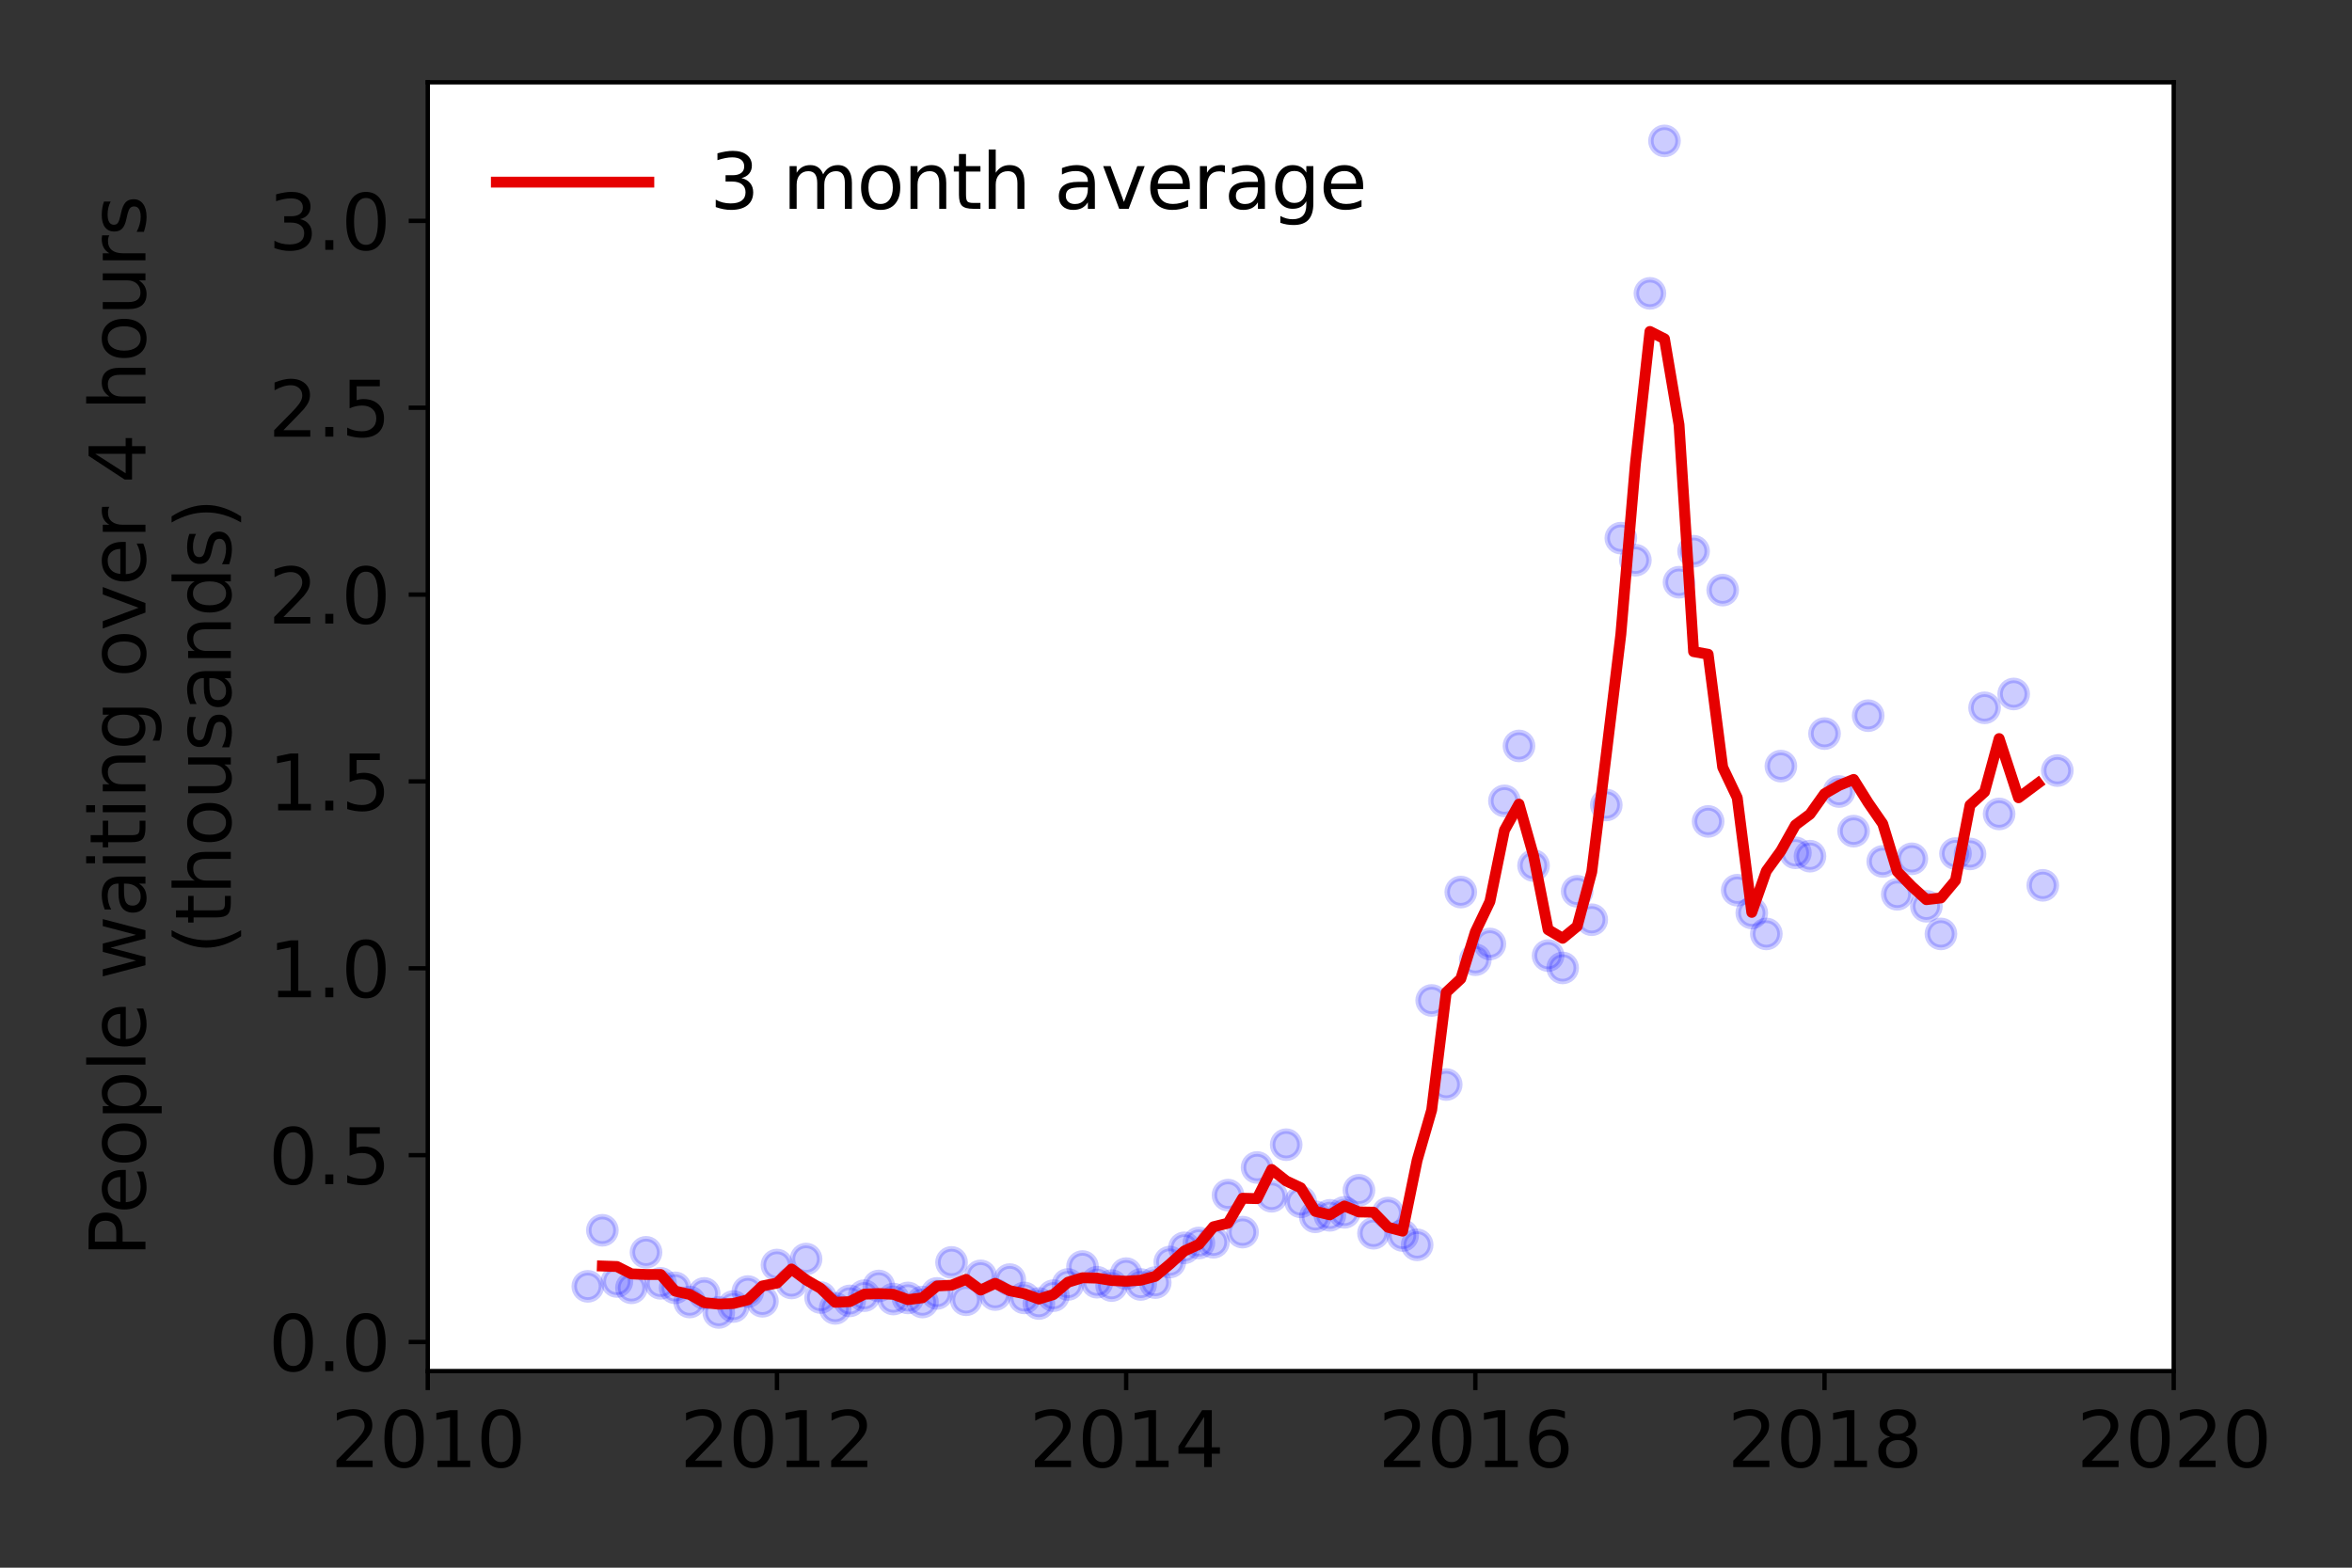 <?xml version="1.0" encoding="utf-8" standalone="no"?>
<!DOCTYPE svg PUBLIC "-//W3C//DTD SVG 1.1//EN"
  "http://www.w3.org/Graphics/SVG/1.1/DTD/svg11.dtd">
<svg height="288pt" version="1.1" viewBox="0 0 432 288" width="432pt" xmlns="http://www.w3.org/2000/svg" xmlns:xlink="http://www.w3.org/1999/xlink">
 <rect x="0" y="0" width="432" height="288" fill="#333333" stroke="none"/>
 <defs>
  <style type="text/css">*{stroke-linecap:butt;stroke-linejoin:round;}</style>
 </defs>
 <g id="figure_1">
  <g id="patch_1">
   <path d="M 0 288 
L 432 288 
L 432 0 
L 0 0 
z
" style="fill:none;"/>
  </g>
  <g id="axes_1">
   <g id="patch_2">
    <path d="M 78.57 251.88 
L 399.255 251.88 
L 399.255 15.12 
L 78.57 15.12 
z
" style="fill:#ffffff;"/>
   </g>
   <g id="matplotlib.axis_1">
    <g id="xtick_1">
     <g id="line2d_1">
      <defs>
       <path d="M 0 0 
L 0 3.5 
" id="mcd2513eded" style="stroke:#000000;stroke-width:0.8;"/>
      </defs>
      <g>
       <use style="stroke:#000000;stroke-width:0.8;" x="78.57" xlink:href="#mcd2513eded" y="251.88"/>
      </g>
     </g>
     <g id="text_1">
      <!-- 2010 -->
      <g transform="translate(60.755 269.518)scale(0.14 -0.14)">
       <defs>
        <path d="M 1228 531 
L 3431 531 
L 3431 0 
L 469 0 
L 469 531 
Q 828 903 1448 1529 
Q 2069 2156 2228 2338 
Q 2531 2678 2651 2914 
Q 2772 3150 2772 3378 
Q 2772 3750 2511 3984 
Q 2250 4219 1831 4219 
Q 1534 4219 1204 4116 
Q 875 4013 500 3803 
L 500 4441 
Q 881 4594 1212 4672 
Q 1544 4750 1819 4750 
Q 2544 4750 2975 4387 
Q 3406 4025 3406 3419 
Q 3406 3131 3298 2873 
Q 3191 2616 2906 2266 
Q 2828 2175 2409 1742 
Q 1991 1309 1228 531 
z
" id="DejaVuSans-32" transform="scale(0.016)"/>
        <path d="M 2034 4250 
Q 1547 4250 1301 3770 
Q 1056 3291 1056 2328 
Q 1056 1369 1301 889 
Q 1547 409 2034 409 
Q 2525 409 2770 889 
Q 3016 1369 3016 2328 
Q 3016 3291 2770 3770 
Q 2525 4250 2034 4250 
z
M 2034 4750 
Q 2819 4750 3233 4129 
Q 3647 3509 3647 2328 
Q 3647 1150 3233 529 
Q 2819 -91 2034 -91 
Q 1250 -91 836 529 
Q 422 1150 422 2328 
Q 422 3509 836 4129 
Q 1250 4750 2034 4750 
z
" id="DejaVuSans-30" transform="scale(0.016)"/>
        <path d="M 794 531 
L 1825 531 
L 1825 4091 
L 703 3866 
L 703 4441 
L 1819 4666 
L 2450 4666 
L 2450 531 
L 3481 531 
L 3481 0 
L 794 0 
L 794 531 
z
" id="DejaVuSans-31" transform="scale(0.016)"/>
       </defs>
       <use xlink:href="#DejaVuSans-32"/>
       <use x="63.623" xlink:href="#DejaVuSans-30"/>
       <use x="127.246" xlink:href="#DejaVuSans-31"/>
       <use x="190.869" xlink:href="#DejaVuSans-30"/>
      </g>
     </g>
    </g>
    <g id="xtick_2">
     <g id="line2d_2">
      <g>
       <use style="stroke:#000000;stroke-width:0.8;" x="142.707" xlink:href="#mcd2513eded" y="251.88"/>
      </g>
     </g>
     <g id="text_2">
      <!-- 2012 -->
      <g transform="translate(124.892 269.518)scale(0.14 -0.14)">
       <use xlink:href="#DejaVuSans-32"/>
       <use x="63.623" xlink:href="#DejaVuSans-30"/>
       <use x="127.246" xlink:href="#DejaVuSans-31"/>
       <use x="190.869" xlink:href="#DejaVuSans-32"/>
      </g>
     </g>
    </g>
    <g id="xtick_3">
     <g id="line2d_3">
      <g>
       <use style="stroke:#000000;stroke-width:0.8;" x="206.844" xlink:href="#mcd2513eded" y="251.88"/>
      </g>
     </g>
     <g id="text_3">
      <!-- 2014 -->
      <g transform="translate(189.029 269.518)scale(0.14 -0.14)">
       <defs>
        <path d="M 2419 4116 
L 825 1625 
L 2419 1625 
L 2419 4116 
z
M 2253 4666 
L 3047 4666 
L 3047 1625 
L 3713 1625 
L 3713 1100 
L 3047 1100 
L 3047 0 
L 2419 0 
L 2419 1100 
L 313 1100 
L 313 1709 
L 2253 4666 
z
" id="DejaVuSans-34" transform="scale(0.016)"/>
       </defs>
       <use xlink:href="#DejaVuSans-32"/>
       <use x="63.623" xlink:href="#DejaVuSans-30"/>
       <use x="127.246" xlink:href="#DejaVuSans-31"/>
       <use x="190.869" xlink:href="#DejaVuSans-34"/>
      </g>
     </g>
    </g>
    <g id="xtick_4">
     <g id="line2d_4">
      <g>
       <use style="stroke:#000000;stroke-width:0.8;" x="270.981" xlink:href="#mcd2513eded" y="251.88"/>
      </g>
     </g>
     <g id="text_4">
      <!-- 2016 -->
      <g transform="translate(253.166 269.518)scale(0.14 -0.14)">
       <defs>
        <path d="M 2113 2584 
Q 1688 2584 1439 2293 
Q 1191 2003 1191 1497 
Q 1191 994 1439 701 
Q 1688 409 2113 409 
Q 2538 409 2786 701 
Q 3034 994 3034 1497 
Q 3034 2003 2786 2293 
Q 2538 2584 2113 2584 
z
M 3366 4563 
L 3366 3988 
Q 3128 4100 2886 4159 
Q 2644 4219 2406 4219 
Q 1781 4219 1451 3797 
Q 1122 3375 1075 2522 
Q 1259 2794 1537 2939 
Q 1816 3084 2150 3084 
Q 2853 3084 3261 2657 
Q 3669 2231 3669 1497 
Q 3669 778 3244 343 
Q 2819 -91 2113 -91 
Q 1303 -91 875 529 
Q 447 1150 447 2328 
Q 447 3434 972 4092 
Q 1497 4750 2381 4750 
Q 2619 4750 2861 4703 
Q 3103 4656 3366 4563 
z
" id="DejaVuSans-36" transform="scale(0.016)"/>
       </defs>
       <use xlink:href="#DejaVuSans-32"/>
       <use x="63.623" xlink:href="#DejaVuSans-30"/>
       <use x="127.246" xlink:href="#DejaVuSans-31"/>
       <use x="190.869" xlink:href="#DejaVuSans-36"/>
      </g>
     </g>
    </g>
    <g id="xtick_5">
     <g id="line2d_5">
      <g>
       <use style="stroke:#000000;stroke-width:0.8;" x="335.118" xlink:href="#mcd2513eded" y="251.88"/>
      </g>
     </g>
     <g id="text_5">
      <!-- 2018 -->
      <g transform="translate(317.303 269.518)scale(0.14 -0.14)">
       <defs>
        <path d="M 2034 2216 
Q 1584 2216 1326 1975 
Q 1069 1734 1069 1313 
Q 1069 891 1326 650 
Q 1584 409 2034 409 
Q 2484 409 2743 651 
Q 3003 894 3003 1313 
Q 3003 1734 2745 1975 
Q 2488 2216 2034 2216 
z
M 1403 2484 
Q 997 2584 770 2862 
Q 544 3141 544 3541 
Q 544 4100 942 4425 
Q 1341 4750 2034 4750 
Q 2731 4750 3128 4425 
Q 3525 4100 3525 3541 
Q 3525 3141 3298 2862 
Q 3072 2584 2669 2484 
Q 3125 2378 3379 2068 
Q 3634 1759 3634 1313 
Q 3634 634 3220 271 
Q 2806 -91 2034 -91 
Q 1263 -91 848 271 
Q 434 634 434 1313 
Q 434 1759 690 2068 
Q 947 2378 1403 2484 
z
M 1172 3481 
Q 1172 3119 1398 2916 
Q 1625 2713 2034 2713 
Q 2441 2713 2670 2916 
Q 2900 3119 2900 3481 
Q 2900 3844 2670 4047 
Q 2441 4250 2034 4250 
Q 1625 4250 1398 4047 
Q 1172 3844 1172 3481 
z
" id="DejaVuSans-38" transform="scale(0.016)"/>
       </defs>
       <use xlink:href="#DejaVuSans-32"/>
       <use x="63.623" xlink:href="#DejaVuSans-30"/>
       <use x="127.246" xlink:href="#DejaVuSans-31"/>
       <use x="190.869" xlink:href="#DejaVuSans-38"/>
      </g>
     </g>
    </g>
    <g id="xtick_6">
     <g id="line2d_6">
      <g>
       <use style="stroke:#000000;stroke-width:0.8;" x="399.255" xlink:href="#mcd2513eded" y="251.88"/>
      </g>
     </g>
     <g id="text_6">
      <!-- 2020 -->
      <g transform="translate(381.44 269.518)scale(0.14 -0.14)">
       <use xlink:href="#DejaVuSans-32"/>
       <use x="63.623" xlink:href="#DejaVuSans-30"/>
       <use x="127.246" xlink:href="#DejaVuSans-32"/>
       <use x="190.869" xlink:href="#DejaVuSans-30"/>
      </g>
     </g>
    </g>
   </g>
   <g id="matplotlib.axis_2">
    <g id="ytick_1">
     <g id="line2d_7">
      <defs>
       <path d="M 0 0 
L -3.5 0 
" id="maea6c6e93f" style="stroke:#000000;stroke-width:0.8;"/>
      </defs>
      <g>
       <use style="stroke:#000000;stroke-width:0.8;" x="78.57" xlink:href="#maea6c6e93f" y="246.542"/>
      </g>
     </g>
     <g id="text_7">
      <!-- 0.0 -->
      <g transform="translate(49.306 251.861)scale(0.14 -0.14)">
       <defs>
        <path d="M 684 794 
L 1344 794 
L 1344 0 
L 684 0 
L 684 794 
z
" id="DejaVuSans-2e" transform="scale(0.016)"/>
       </defs>
       <use xlink:href="#DejaVuSans-30"/>
       <use x="63.623" xlink:href="#DejaVuSans-2e"/>
       <use x="95.41" xlink:href="#DejaVuSans-30"/>
      </g>
     </g>
    </g>
    <g id="ytick_2">
     <g id="line2d_8">
      <g>
       <use style="stroke:#000000;stroke-width:0.8;" x="78.57" xlink:href="#maea6c6e93f" y="212.214"/>
      </g>
     </g>
     <g id="text_8">
      <!-- 0.5 -->
      <g transform="translate(49.306 217.533)scale(0.14 -0.14)">
       <defs>
        <path d="M 691 4666 
L 3169 4666 
L 3169 4134 
L 1269 4134 
L 1269 2991 
Q 1406 3038 1543 3061 
Q 1681 3084 1819 3084 
Q 2600 3084 3056 2656 
Q 3513 2228 3513 1497 
Q 3513 744 3044 326 
Q 2575 -91 1722 -91 
Q 1428 -91 1123 -41 
Q 819 9 494 109 
L 494 744 
Q 775 591 1075 516 
Q 1375 441 1709 441 
Q 2250 441 2565 725 
Q 2881 1009 2881 1497 
Q 2881 1984 2565 2268 
Q 2250 2553 1709 2553 
Q 1456 2553 1204 2497 
Q 953 2441 691 2322 
L 691 4666 
z
" id="DejaVuSans-35" transform="scale(0.016)"/>
       </defs>
       <use xlink:href="#DejaVuSans-30"/>
       <use x="63.623" xlink:href="#DejaVuSans-2e"/>
       <use x="95.41" xlink:href="#DejaVuSans-35"/>
      </g>
     </g>
    </g>
    <g id="ytick_3">
     <g id="line2d_9">
      <g>
       <use style="stroke:#000000;stroke-width:0.8;" x="78.57" xlink:href="#maea6c6e93f" y="177.886"/>
      </g>
     </g>
     <g id="text_9">
      <!-- 1.0 -->
      <g transform="translate(49.306 183.205)scale(0.14 -0.14)">
       <use xlink:href="#DejaVuSans-31"/>
       <use x="63.623" xlink:href="#DejaVuSans-2e"/>
       <use x="95.41" xlink:href="#DejaVuSans-30"/>
      </g>
     </g>
    </g>
    <g id="ytick_4">
     <g id="line2d_10">
      <g>
       <use style="stroke:#000000;stroke-width:0.8;" x="78.57" xlink:href="#maea6c6e93f" y="143.558"/>
      </g>
     </g>
     <g id="text_10">
      <!-- 1.5 -->
      <g transform="translate(49.306 148.877)scale(0.14 -0.14)">
       <use xlink:href="#DejaVuSans-31"/>
       <use x="63.623" xlink:href="#DejaVuSans-2e"/>
       <use x="95.41" xlink:href="#DejaVuSans-35"/>
      </g>
     </g>
    </g>
    <g id="ytick_5">
     <g id="line2d_11">
      <g>
       <use style="stroke:#000000;stroke-width:0.8;" x="78.57" xlink:href="#maea6c6e93f" y="109.23"/>
      </g>
     </g>
     <g id="text_11">
      <!-- 2.0 -->
      <g transform="translate(49.306 114.549)scale(0.14 -0.14)">
       <use xlink:href="#DejaVuSans-32"/>
       <use x="63.623" xlink:href="#DejaVuSans-2e"/>
       <use x="95.41" xlink:href="#DejaVuSans-30"/>
      </g>
     </g>
    </g>
    <g id="ytick_6">
     <g id="line2d_12">
      <g>
       <use style="stroke:#000000;stroke-width:0.8;" x="78.57" xlink:href="#maea6c6e93f" y="74.902"/>
      </g>
     </g>
     <g id="text_12">
      <!-- 2.5 -->
      <g transform="translate(49.306 80.221)scale(0.14 -0.14)">
       <use xlink:href="#DejaVuSans-32"/>
       <use x="63.623" xlink:href="#DejaVuSans-2e"/>
       <use x="95.41" xlink:href="#DejaVuSans-35"/>
      </g>
     </g>
    </g>
    <g id="ytick_7">
     <g id="line2d_13">
      <g>
       <use style="stroke:#000000;stroke-width:0.8;" x="78.57" xlink:href="#maea6c6e93f" y="40.574"/>
      </g>
     </g>
     <g id="text_13">
      <!-- 3.0 -->
      <g transform="translate(49.306 45.893)scale(0.14 -0.14)">
       <defs>
        <path d="M 2597 2516 
Q 3050 2419 3304 2112 
Q 3559 1806 3559 1356 
Q 3559 666 3084 287 
Q 2609 -91 1734 -91 
Q 1441 -91 1130 -33 
Q 819 25 488 141 
L 488 750 
Q 750 597 1062 519 
Q 1375 441 1716 441 
Q 2309 441 2620 675 
Q 2931 909 2931 1356 
Q 2931 1769 2642 2001 
Q 2353 2234 1838 2234 
L 1294 2234 
L 1294 2753 
L 1863 2753 
Q 2328 2753 2575 2939 
Q 2822 3125 2822 3475 
Q 2822 3834 2567 4026 
Q 2313 4219 1838 4219 
Q 1578 4219 1281 4162 
Q 984 4106 628 3988 
L 628 4550 
Q 988 4650 1302 4700 
Q 1616 4750 1894 4750 
Q 2613 4750 3031 4423 
Q 3450 4097 3450 3541 
Q 3450 3153 3228 2886 
Q 3006 2619 2597 2516 
z
" id="DejaVuSans-33" transform="scale(0.016)"/>
       </defs>
       <use xlink:href="#DejaVuSans-33"/>
       <use x="63.623" xlink:href="#DejaVuSans-2e"/>
       <use x="95.41" xlink:href="#DejaVuSans-30"/>
      </g>
     </g>
    </g>
    <g id="text_14">
     <!-- People waiting over 4 hours -->
     <g transform="translate(26.717 230.925)rotate(-90)scale(0.14 -0.14)">
      <defs>
       <path d="M 1259 4147 
L 1259 2394 
L 2053 2394 
Q 2494 2394 2734 2622 
Q 2975 2850 2975 3272 
Q 2975 3691 2734 3919 
Q 2494 4147 2053 4147 
L 1259 4147 
z
M 628 4666 
L 2053 4666 
Q 2838 4666 3239 4311 
Q 3641 3956 3641 3272 
Q 3641 2581 3239 2228 
Q 2838 1875 2053 1875 
L 1259 1875 
L 1259 0 
L 628 0 
L 628 4666 
z
" id="DejaVuSans-50" transform="scale(0.016)"/>
       <path d="M 3597 1894 
L 3597 1613 
L 953 1613 
Q 991 1019 1311 708 
Q 1631 397 2203 397 
Q 2534 397 2845 478 
Q 3156 559 3463 722 
L 3463 178 
Q 3153 47 2828 -22 
Q 2503 -91 2169 -91 
Q 1331 -91 842 396 
Q 353 884 353 1716 
Q 353 2575 817 3079 
Q 1281 3584 2069 3584 
Q 2775 3584 3186 3129 
Q 3597 2675 3597 1894 
z
M 3022 2063 
Q 3016 2534 2758 2815 
Q 2500 3097 2075 3097 
Q 1594 3097 1305 2825 
Q 1016 2553 972 2059 
L 3022 2063 
z
" id="DejaVuSans-65" transform="scale(0.016)"/>
       <path d="M 1959 3097 
Q 1497 3097 1228 2736 
Q 959 2375 959 1747 
Q 959 1119 1226 758 
Q 1494 397 1959 397 
Q 2419 397 2687 759 
Q 2956 1122 2956 1747 
Q 2956 2369 2687 2733 
Q 2419 3097 1959 3097 
z
M 1959 3584 
Q 2709 3584 3137 3096 
Q 3566 2609 3566 1747 
Q 3566 888 3137 398 
Q 2709 -91 1959 -91 
Q 1206 -91 779 398 
Q 353 888 353 1747 
Q 353 2609 779 3096 
Q 1206 3584 1959 3584 
z
" id="DejaVuSans-6f" transform="scale(0.016)"/>
       <path d="M 1159 525 
L 1159 -1331 
L 581 -1331 
L 581 3500 
L 1159 3500 
L 1159 2969 
Q 1341 3281 1617 3432 
Q 1894 3584 2278 3584 
Q 2916 3584 3314 3078 
Q 3713 2572 3713 1747 
Q 3713 922 3314 415 
Q 2916 -91 2278 -91 
Q 1894 -91 1617 61 
Q 1341 213 1159 525 
z
M 3116 1747 
Q 3116 2381 2855 2742 
Q 2594 3103 2138 3103 
Q 1681 3103 1420 2742 
Q 1159 2381 1159 1747 
Q 1159 1113 1420 752 
Q 1681 391 2138 391 
Q 2594 391 2855 752 
Q 3116 1113 3116 1747 
z
" id="DejaVuSans-70" transform="scale(0.016)"/>
       <path d="M 603 4863 
L 1178 4863 
L 1178 0 
L 603 0 
L 603 4863 
z
" id="DejaVuSans-6c" transform="scale(0.016)"/>
       <path id="DejaVuSans-20" transform="scale(0.016)"/>
       <path d="M 269 3500 
L 844 3500 
L 1563 769 
L 2278 3500 
L 2956 3500 
L 3675 769 
L 4391 3500 
L 4966 3500 
L 4050 0 
L 3372 0 
L 2619 2869 
L 1863 0 
L 1184 0 
L 269 3500 
z
" id="DejaVuSans-77" transform="scale(0.016)"/>
       <path d="M 2194 1759 
Q 1497 1759 1228 1600 
Q 959 1441 959 1056 
Q 959 750 1161 570 
Q 1363 391 1709 391 
Q 2188 391 2477 730 
Q 2766 1069 2766 1631 
L 2766 1759 
L 2194 1759 
z
M 3341 1997 
L 3341 0 
L 2766 0 
L 2766 531 
Q 2569 213 2275 61 
Q 1981 -91 1556 -91 
Q 1019 -91 701 211 
Q 384 513 384 1019 
Q 384 1609 779 1909 
Q 1175 2209 1959 2209 
L 2766 2209 
L 2766 2266 
Q 2766 2663 2505 2880 
Q 2244 3097 1772 3097 
Q 1472 3097 1187 3025 
Q 903 2953 641 2809 
L 641 3341 
Q 956 3463 1253 3523 
Q 1550 3584 1831 3584 
Q 2591 3584 2966 3190 
Q 3341 2797 3341 1997 
z
" id="DejaVuSans-61" transform="scale(0.016)"/>
       <path d="M 603 3500 
L 1178 3500 
L 1178 0 
L 603 0 
L 603 3500 
z
M 603 4863 
L 1178 4863 
L 1178 4134 
L 603 4134 
L 603 4863 
z
" id="DejaVuSans-69" transform="scale(0.016)"/>
       <path d="M 1172 4494 
L 1172 3500 
L 2356 3500 
L 2356 3053 
L 1172 3053 
L 1172 1153 
Q 1172 725 1289 603 
Q 1406 481 1766 481 
L 2356 481 
L 2356 0 
L 1766 0 
Q 1100 0 847 248 
Q 594 497 594 1153 
L 594 3053 
L 172 3053 
L 172 3500 
L 594 3500 
L 594 4494 
L 1172 4494 
z
" id="DejaVuSans-74" transform="scale(0.016)"/>
       <path d="M 3513 2113 
L 3513 0 
L 2938 0 
L 2938 2094 
Q 2938 2591 2744 2837 
Q 2550 3084 2163 3084 
Q 1697 3084 1428 2787 
Q 1159 2491 1159 1978 
L 1159 0 
L 581 0 
L 581 3500 
L 1159 3500 
L 1159 2956 
Q 1366 3272 1645 3428 
Q 1925 3584 2291 3584 
Q 2894 3584 3203 3211 
Q 3513 2838 3513 2113 
z
" id="DejaVuSans-6e" transform="scale(0.016)"/>
       <path d="M 2906 1791 
Q 2906 2416 2648 2759 
Q 2391 3103 1925 3103 
Q 1463 3103 1205 2759 
Q 947 2416 947 1791 
Q 947 1169 1205 825 
Q 1463 481 1925 481 
Q 2391 481 2648 825 
Q 2906 1169 2906 1791 
z
M 3481 434 
Q 3481 -459 3084 -895 
Q 2688 -1331 1869 -1331 
Q 1566 -1331 1297 -1286 
Q 1028 -1241 775 -1147 
L 775 -588 
Q 1028 -725 1275 -790 
Q 1522 -856 1778 -856 
Q 2344 -856 2625 -561 
Q 2906 -266 2906 331 
L 2906 616 
Q 2728 306 2450 153 
Q 2172 0 1784 0 
Q 1141 0 747 490 
Q 353 981 353 1791 
Q 353 2603 747 3093 
Q 1141 3584 1784 3584 
Q 2172 3584 2450 3431 
Q 2728 3278 2906 2969 
L 2906 3500 
L 3481 3500 
L 3481 434 
z
" id="DejaVuSans-67" transform="scale(0.016)"/>
       <path d="M 191 3500 
L 800 3500 
L 1894 563 
L 2988 3500 
L 3597 3500 
L 2284 0 
L 1503 0 
L 191 3500 
z
" id="DejaVuSans-76" transform="scale(0.016)"/>
       <path d="M 2631 2963 
Q 2534 3019 2420 3045 
Q 2306 3072 2169 3072 
Q 1681 3072 1420 2755 
Q 1159 2438 1159 1844 
L 1159 0 
L 581 0 
L 581 3500 
L 1159 3500 
L 1159 2956 
Q 1341 3275 1631 3429 
Q 1922 3584 2338 3584 
Q 2397 3584 2469 3576 
Q 2541 3569 2628 3553 
L 2631 2963 
z
" id="DejaVuSans-72" transform="scale(0.016)"/>
       <path d="M 3513 2113 
L 3513 0 
L 2938 0 
L 2938 2094 
Q 2938 2591 2744 2837 
Q 2550 3084 2163 3084 
Q 1697 3084 1428 2787 
Q 1159 2491 1159 1978 
L 1159 0 
L 581 0 
L 581 4863 
L 1159 4863 
L 1159 2956 
Q 1366 3272 1645 3428 
Q 1925 3584 2291 3584 
Q 2894 3584 3203 3211 
Q 3513 2838 3513 2113 
z
" id="DejaVuSans-68" transform="scale(0.016)"/>
       <path d="M 544 1381 
L 544 3500 
L 1119 3500 
L 1119 1403 
Q 1119 906 1312 657 
Q 1506 409 1894 409 
Q 2359 409 2629 706 
Q 2900 1003 2900 1516 
L 2900 3500 
L 3475 3500 
L 3475 0 
L 2900 0 
L 2900 538 
Q 2691 219 2414 64 
Q 2138 -91 1772 -91 
Q 1169 -91 856 284 
Q 544 659 544 1381 
z
M 1991 3584 
L 1991 3584 
z
" id="DejaVuSans-75" transform="scale(0.016)"/>
       <path d="M 2834 3397 
L 2834 2853 
Q 2591 2978 2328 3040 
Q 2066 3103 1784 3103 
Q 1356 3103 1142 2972 
Q 928 2841 928 2578 
Q 928 2378 1081 2264 
Q 1234 2150 1697 2047 
L 1894 2003 
Q 2506 1872 2764 1633 
Q 3022 1394 3022 966 
Q 3022 478 2636 193 
Q 2250 -91 1575 -91 
Q 1294 -91 989 -36 
Q 684 19 347 128 
L 347 722 
Q 666 556 975 473 
Q 1284 391 1588 391 
Q 1994 391 2212 530 
Q 2431 669 2431 922 
Q 2431 1156 2273 1281 
Q 2116 1406 1581 1522 
L 1381 1569 
Q 847 1681 609 1914 
Q 372 2147 372 2553 
Q 372 3047 722 3315 
Q 1072 3584 1716 3584 
Q 2034 3584 2315 3537 
Q 2597 3491 2834 3397 
z
" id="DejaVuSans-73" transform="scale(0.016)"/>
      </defs>
      <use xlink:href="#DejaVuSans-50"/>
      <use x="56.678" xlink:href="#DejaVuSans-65"/>
      <use x="118.201" xlink:href="#DejaVuSans-6f"/>
      <use x="179.383" xlink:href="#DejaVuSans-70"/>
      <use x="242.859" xlink:href="#DejaVuSans-6c"/>
      <use x="270.643" xlink:href="#DejaVuSans-65"/>
      <use x="332.166" xlink:href="#DejaVuSans-20"/>
      <use x="363.953" xlink:href="#DejaVuSans-77"/>
      <use x="445.74" xlink:href="#DejaVuSans-61"/>
      <use x="507.02" xlink:href="#DejaVuSans-69"/>
      <use x="534.803" xlink:href="#DejaVuSans-74"/>
      <use x="574.012" xlink:href="#DejaVuSans-69"/>
      <use x="601.795" xlink:href="#DejaVuSans-6e"/>
      <use x="665.174" xlink:href="#DejaVuSans-67"/>
      <use x="728.65" xlink:href="#DejaVuSans-20"/>
      <use x="760.438" xlink:href="#DejaVuSans-6f"/>
      <use x="821.619" xlink:href="#DejaVuSans-76"/>
      <use x="880.799" xlink:href="#DejaVuSans-65"/>
      <use x="942.322" xlink:href="#DejaVuSans-72"/>
      <use x="983.436" xlink:href="#DejaVuSans-20"/>
      <use x="1015.223" xlink:href="#DejaVuSans-34"/>
      <use x="1078.846" xlink:href="#DejaVuSans-20"/>
      <use x="1110.633" xlink:href="#DejaVuSans-68"/>
      <use x="1174.012" xlink:href="#DejaVuSans-6f"/>
      <use x="1235.193" xlink:href="#DejaVuSans-75"/>
      <use x="1298.572" xlink:href="#DejaVuSans-72"/>
      <use x="1339.686" xlink:href="#DejaVuSans-73"/>
     </g>
     <!-- (thousands) -->
     <g transform="translate(42.394 175.325)rotate(-90)scale(0.14 -0.14)">
      <defs>
       <path d="M 1984 4856 
Q 1566 4138 1362 3434 
Q 1159 2731 1159 2009 
Q 1159 1288 1364 580 
Q 1569 -128 1984 -844 
L 1484 -844 
Q 1016 -109 783 600 
Q 550 1309 550 2009 
Q 550 2706 781 3412 
Q 1013 4119 1484 4856 
L 1984 4856 
z
" id="DejaVuSans-28" transform="scale(0.016)"/>
       <path d="M 2906 2969 
L 2906 4863 
L 3481 4863 
L 3481 0 
L 2906 0 
L 2906 525 
Q 2725 213 2448 61 
Q 2172 -91 1784 -91 
Q 1150 -91 751 415 
Q 353 922 353 1747 
Q 353 2572 751 3078 
Q 1150 3584 1784 3584 
Q 2172 3584 2448 3432 
Q 2725 3281 2906 2969 
z
M 947 1747 
Q 947 1113 1208 752 
Q 1469 391 1925 391 
Q 2381 391 2643 752 
Q 2906 1113 2906 1747 
Q 2906 2381 2643 2742 
Q 2381 3103 1925 3103 
Q 1469 3103 1208 2742 
Q 947 2381 947 1747 
z
" id="DejaVuSans-64" transform="scale(0.016)"/>
       <path d="M 513 4856 
L 1013 4856 
Q 1481 4119 1714 3412 
Q 1947 2706 1947 2009 
Q 1947 1309 1714 600 
Q 1481 -109 1013 -844 
L 513 -844 
Q 928 -128 1133 580 
Q 1338 1288 1338 2009 
Q 1338 2731 1133 3434 
Q 928 4138 513 4856 
z
" id="DejaVuSans-29" transform="scale(0.016)"/>
      </defs>
      <use xlink:href="#DejaVuSans-28"/>
      <use x="39.014" xlink:href="#DejaVuSans-74"/>
      <use x="78.223" xlink:href="#DejaVuSans-68"/>
      <use x="141.602" xlink:href="#DejaVuSans-6f"/>
      <use x="202.783" xlink:href="#DejaVuSans-75"/>
      <use x="266.162" xlink:href="#DejaVuSans-73"/>
      <use x="318.262" xlink:href="#DejaVuSans-61"/>
      <use x="379.541" xlink:href="#DejaVuSans-6e"/>
      <use x="442.92" xlink:href="#DejaVuSans-64"/>
      <use x="506.396" xlink:href="#DejaVuSans-73"/>
      <use x="558.496" xlink:href="#DejaVuSans-29"/>
     </g>
    </g>
   </g>
   <g id="line2d_14">
    <defs>
     <path d="M 0 2.5 
C 0.663 2.5 1.299 2.237 1.768 1.768 
C 2.237 1.299 2.5 0.663 2.5 0 
C 2.5 -0.663 2.237 -1.299 1.768 -1.768 
C 1.299 -2.237 0.663 -2.5 0 -2.5 
C -0.663 -2.5 -1.299 -2.237 -1.768 -1.768 
C -2.237 -1.299 -2.5 -0.663 -2.5 0 
C -2.5 0.663 -2.237 1.299 -1.768 1.768 
C -1.299 2.237 -0.663 2.5 0 2.5 
z
" id="macfb17eb9c" style="stroke:#0000ff;stroke-opacity:0.2;"/>
    </defs>
    <g clip-path="url(#pd54bb80df0)">
     <use style="fill:#0000ff;fill-opacity:0.2;stroke:#0000ff;stroke-opacity:0.2;" x="377.876" xlink:href="#macfb17eb9c" y="141.567"/>
     <use style="fill:#0000ff;fill-opacity:0.2;stroke:#0000ff;stroke-opacity:0.2;" x="375.204" xlink:href="#macfb17eb9c" y="162.644"/>
     <use style="fill:#0000ff;fill-opacity:0.2;stroke:#0000ff;stroke-opacity:0.2;" x="369.859" xlink:href="#macfb17eb9c" y="127.493"/>
     <use style="fill:#0000ff;fill-opacity:0.2;stroke:#0000ff;stroke-opacity:0.2;" x="367.187" xlink:href="#macfb17eb9c" y="149.531"/>
     <use style="fill:#0000ff;fill-opacity:0.2;stroke:#0000ff;stroke-opacity:0.2;" x="364.514" xlink:href="#macfb17eb9c" y="130.033"/>
     <use style="fill:#0000ff;fill-opacity:0.2;stroke:#0000ff;stroke-opacity:0.2;" x="361.842" xlink:href="#macfb17eb9c" y="156.877"/>
     <use style="fill:#0000ff;fill-opacity:0.2;stroke:#0000ff;stroke-opacity:0.2;" x="359.169" xlink:href="#macfb17eb9c" y="156.809"/>
     <use style="fill:#0000ff;fill-opacity:0.2;stroke:#0000ff;stroke-opacity:0.2;" x="356.497" xlink:href="#macfb17eb9c" y="171.57"/>
     <use style="fill:#0000ff;fill-opacity:0.2;stroke:#0000ff;stroke-opacity:0.2;" x="353.825" xlink:href="#macfb17eb9c" y="166.489"/>
     <use style="fill:#0000ff;fill-opacity:0.2;stroke:#0000ff;stroke-opacity:0.2;" x="351.152" xlink:href="#macfb17eb9c" y="157.77"/>
     <use style="fill:#0000ff;fill-opacity:0.2;stroke:#0000ff;stroke-opacity:0.2;" x="348.48" xlink:href="#macfb17eb9c" y="164.292"/>
     <use style="fill:#0000ff;fill-opacity:0.2;stroke:#0000ff;stroke-opacity:0.2;" x="345.808" xlink:href="#macfb17eb9c" y="158.25"/>
     <use style="fill:#0000ff;fill-opacity:0.2;stroke:#0000ff;stroke-opacity:0.2;" x="343.135" xlink:href="#macfb17eb9c" y="131.475"/>
     <use style="fill:#0000ff;fill-opacity:0.2;stroke:#0000ff;stroke-opacity:0.2;" x="340.463" xlink:href="#macfb17eb9c" y="152.689"/>
     <use style="fill:#0000ff;fill-opacity:0.2;stroke:#0000ff;stroke-opacity:0.2;" x="337.79" xlink:href="#macfb17eb9c" y="145.412"/>
     <use style="fill:#0000ff;fill-opacity:0.2;stroke:#0000ff;stroke-opacity:0.2;" x="335.118" xlink:href="#macfb17eb9c" y="134.77"/>
     <use style="fill:#0000ff;fill-opacity:0.2;stroke:#0000ff;stroke-opacity:0.2;" x="332.446" xlink:href="#macfb17eb9c" y="157.289"/>
     <use style="fill:#0000ff;fill-opacity:0.2;stroke:#0000ff;stroke-opacity:0.2;" x="329.773" xlink:href="#macfb17eb9c" y="156.671"/>
     <use style="fill:#0000ff;fill-opacity:0.2;stroke:#0000ff;stroke-opacity:0.2;" x="327.101" xlink:href="#macfb17eb9c" y="140.743"/>
     <use style="fill:#0000ff;fill-opacity:0.2;stroke:#0000ff;stroke-opacity:0.2;" x="324.428" xlink:href="#macfb17eb9c" y="171.57"/>
     <use style="fill:#0000ff;fill-opacity:0.2;stroke:#0000ff;stroke-opacity:0.2;" x="321.756" xlink:href="#macfb17eb9c" y="167.725"/>
     <use style="fill:#0000ff;fill-opacity:0.2;stroke:#0000ff;stroke-opacity:0.2;" x="319.084" xlink:href="#macfb17eb9c" y="163.537"/>
     <use style="fill:#0000ff;fill-opacity:0.2;stroke:#0000ff;stroke-opacity:0.2;" x="316.411" xlink:href="#macfb17eb9c" y="108.406"/>
     <use style="fill:#0000ff;fill-opacity:0.2;stroke:#0000ff;stroke-opacity:0.2;" x="313.739" xlink:href="#macfb17eb9c" y="150.904"/>
     <use style="fill:#0000ff;fill-opacity:0.2;stroke:#0000ff;stroke-opacity:0.2;" x="311.067" xlink:href="#macfb17eb9c" y="101.266"/>
     <use style="fill:#0000ff;fill-opacity:0.2;stroke:#0000ff;stroke-opacity:0.2;" x="308.394" xlink:href="#macfb17eb9c" y="106.964"/>
     <use style="fill:#0000ff;fill-opacity:0.2;stroke:#0000ff;stroke-opacity:0.2;" x="305.722" xlink:href="#macfb17eb9c" y="25.882"/>
     <use style="fill:#0000ff;fill-opacity:0.2;stroke:#0000ff;stroke-opacity:0.2;" x="303.05" xlink:href="#macfb17eb9c" y="53.893"/>
     <use style="fill:#0000ff;fill-opacity:0.2;stroke:#0000ff;stroke-opacity:0.2;" x="300.377" xlink:href="#macfb17eb9c" y="102.914"/>
     <use style="fill:#0000ff;fill-opacity:0.2;stroke:#0000ff;stroke-opacity:0.2;" x="297.705" xlink:href="#macfb17eb9c" y="98.863"/>
     <use style="fill:#0000ff;fill-opacity:0.2;stroke:#0000ff;stroke-opacity:0.2;" x="295.032" xlink:href="#macfb17eb9c" y="147.883"/>
     <use style="fill:#0000ff;fill-opacity:0.2;stroke:#0000ff;stroke-opacity:0.2;" x="292.36" xlink:href="#macfb17eb9c" y="168.961"/>
     <use style="fill:#0000ff;fill-opacity:0.2;stroke:#0000ff;stroke-opacity:0.2;" x="289.688" xlink:href="#macfb17eb9c" y="163.743"/>
     <use style="fill:#0000ff;fill-opacity:0.2;stroke:#0000ff;stroke-opacity:0.2;" x="287.015" xlink:href="#macfb17eb9c" y="177.817"/>
     <use style="fill:#0000ff;fill-opacity:0.2;stroke:#0000ff;stroke-opacity:0.2;" x="284.343" xlink:href="#macfb17eb9c" y="175.552"/>
     <use style="fill:#0000ff;fill-opacity:0.2;stroke:#0000ff;stroke-opacity:0.2;" x="281.671" xlink:href="#macfb17eb9c" y="159.006"/>
     <use style="fill:#0000ff;fill-opacity:0.2;stroke:#0000ff;stroke-opacity:0.2;" x="278.998" xlink:href="#macfb17eb9c" y="137.036"/>
     <use style="fill:#0000ff;fill-opacity:0.2;stroke:#0000ff;stroke-opacity:0.2;" x="276.326" xlink:href="#macfb17eb9c" y="147.128"/>
     <use style="fill:#0000ff;fill-opacity:0.2;stroke:#0000ff;stroke-opacity:0.2;" x="273.653" xlink:href="#macfb17eb9c" y="173.423"/>
     <use style="fill:#0000ff;fill-opacity:0.2;stroke:#0000ff;stroke-opacity:0.2;" x="270.981" xlink:href="#macfb17eb9c" y="176.307"/>
     <use style="fill:#0000ff;fill-opacity:0.2;stroke:#0000ff;stroke-opacity:0.2;" x="268.309" xlink:href="#macfb17eb9c" y="163.88"/>
     <use style="fill:#0000ff;fill-opacity:0.2;stroke:#0000ff;stroke-opacity:0.2;" x="265.636" xlink:href="#macfb17eb9c" y="199.238"/>
     <use style="fill:#0000ff;fill-opacity:0.2;stroke:#0000ff;stroke-opacity:0.2;" x="262.964" xlink:href="#macfb17eb9c" y="183.79"/>
     <use style="fill:#0000ff;fill-opacity:0.2;stroke:#0000ff;stroke-opacity:0.2;" x="260.291" xlink:href="#macfb17eb9c" y="228.691"/>
     <use style="fill:#0000ff;fill-opacity:0.2;stroke:#0000ff;stroke-opacity:0.2;" x="257.619" xlink:href="#macfb17eb9c" y="226.975"/>
     <use style="fill:#0000ff;fill-opacity:0.2;stroke:#0000ff;stroke-opacity:0.2;" x="254.947" xlink:href="#macfb17eb9c" y="222.856"/>
     <use style="fill:#0000ff;fill-opacity:0.2;stroke:#0000ff;stroke-opacity:0.2;" x="252.274" xlink:href="#macfb17eb9c" y="226.563"/>
     <use style="fill:#0000ff;fill-opacity:0.2;stroke:#0000ff;stroke-opacity:0.2;" x="249.602" xlink:href="#macfb17eb9c" y="218.668"/>
     <use style="fill:#0000ff;fill-opacity:0.2;stroke:#0000ff;stroke-opacity:0.2;" x="246.93" xlink:href="#macfb17eb9c" y="222.718"/>
     <use style="fill:#0000ff;fill-opacity:0.2;stroke:#0000ff;stroke-opacity:0.2;" x="244.257" xlink:href="#macfb17eb9c" y="223.268"/>
     <use style="fill:#0000ff;fill-opacity:0.2;stroke:#0000ff;stroke-opacity:0.2;" x="241.585" xlink:href="#macfb17eb9c" y="223.542"/>
     <use style="fill:#0000ff;fill-opacity:0.2;stroke:#0000ff;stroke-opacity:0.2;" x="238.912" xlink:href="#macfb17eb9c" y="220.796"/>
     <use style="fill:#0000ff;fill-opacity:0.2;stroke:#0000ff;stroke-opacity:0.2;" x="236.24" xlink:href="#macfb17eb9c" y="210.292"/>
     <use style="fill:#0000ff;fill-opacity:0.2;stroke:#0000ff;stroke-opacity:0.2;" x="233.568" xlink:href="#macfb17eb9c" y="219.766"/>
     <use style="fill:#0000ff;fill-opacity:0.2;stroke:#0000ff;stroke-opacity:0.2;" x="230.895" xlink:href="#macfb17eb9c" y="214.48"/>
     <use style="fill:#0000ff;fill-opacity:0.2;stroke:#0000ff;stroke-opacity:0.2;" x="228.223" xlink:href="#macfb17eb9c" y="226.357"/>
     <use style="fill:#0000ff;fill-opacity:0.2;stroke:#0000ff;stroke-opacity:0.2;" x="225.551" xlink:href="#macfb17eb9c" y="219.56"/>
     <use style="fill:#0000ff;fill-opacity:0.2;stroke:#0000ff;stroke-opacity:0.2;" x="222.878" xlink:href="#macfb17eb9c" y="228.211"/>
     <use style="fill:#0000ff;fill-opacity:0.2;stroke:#0000ff;stroke-opacity:0.2;" x="220.206" xlink:href="#macfb17eb9c" y="228.348"/>
     <use style="fill:#0000ff;fill-opacity:0.2;stroke:#0000ff;stroke-opacity:0.2;" x="217.534" xlink:href="#macfb17eb9c" y="229.241"/>
     <use style="fill:#0000ff;fill-opacity:0.2;stroke:#0000ff;stroke-opacity:0.2;" x="214.861" xlink:href="#macfb17eb9c" y="231.85"/>
     <use style="fill:#0000ff;fill-opacity:0.2;stroke:#0000ff;stroke-opacity:0.2;" x="212.189" xlink:href="#macfb17eb9c" y="235.626"/>
     <use style="fill:#0000ff;fill-opacity:0.2;stroke:#0000ff;stroke-opacity:0.2;" x="209.516" xlink:href="#macfb17eb9c" y="235.969"/>
     <use style="fill:#0000ff;fill-opacity:0.2;stroke:#0000ff;stroke-opacity:0.2;" x="206.844" xlink:href="#macfb17eb9c" y="233.978"/>
     <use style="fill:#0000ff;fill-opacity:0.2;stroke:#0000ff;stroke-opacity:0.2;" x="204.172" xlink:href="#macfb17eb9c" y="236.175"/>
     <use style="fill:#0000ff;fill-opacity:0.2;stroke:#0000ff;stroke-opacity:0.2;" x="201.499" xlink:href="#macfb17eb9c" y="235.557"/>
     <use style="fill:#0000ff;fill-opacity:0.2;stroke:#0000ff;stroke-opacity:0.2;" x="198.827" xlink:href="#macfb17eb9c" y="232.674"/>
     <use style="fill:#0000ff;fill-opacity:0.2;stroke:#0000ff;stroke-opacity:0.2;" x="196.155" xlink:href="#macfb17eb9c" y="235.969"/>
     <use style="fill:#0000ff;fill-opacity:0.2;stroke:#0000ff;stroke-opacity:0.2;" x="193.482" xlink:href="#macfb17eb9c" y="238.029"/>
     <use style="fill:#0000ff;fill-opacity:0.2;stroke:#0000ff;stroke-opacity:0.2;" x="190.81" xlink:href="#macfb17eb9c" y="239.47"/>
     <use style="fill:#0000ff;fill-opacity:0.2;stroke:#0000ff;stroke-opacity:0.2;" x="188.137" xlink:href="#macfb17eb9c" y="238.441"/>
     <use style="fill:#0000ff;fill-opacity:0.2;stroke:#0000ff;stroke-opacity:0.2;" x="185.465" xlink:href="#macfb17eb9c" y="235.076"/>
     <use style="fill:#0000ff;fill-opacity:0.2;stroke:#0000ff;stroke-opacity:0.2;" x="182.793" xlink:href="#macfb17eb9c" y="237.823"/>
     <use style="fill:#0000ff;fill-opacity:0.2;stroke:#0000ff;stroke-opacity:0.2;" x="180.12" xlink:href="#macfb17eb9c" y="234.39"/>
     <use style="fill:#0000ff;fill-opacity:0.2;stroke:#0000ff;stroke-opacity:0.2;" x="177.448" xlink:href="#macfb17eb9c" y="238.784"/>
     <use style="fill:#0000ff;fill-opacity:0.2;stroke:#0000ff;stroke-opacity:0.2;" x="174.775" xlink:href="#macfb17eb9c" y="231.918"/>
     <use style="fill:#0000ff;fill-opacity:0.2;stroke:#0000ff;stroke-opacity:0.2;" x="172.103" xlink:href="#macfb17eb9c" y="237.617"/>
     <use style="fill:#0000ff;fill-opacity:0.2;stroke:#0000ff;stroke-opacity:0.2;" x="169.431" xlink:href="#macfb17eb9c" y="239.196"/>
     <use style="fill:#0000ff;fill-opacity:0.2;stroke:#0000ff;stroke-opacity:0.2;" x="166.758" xlink:href="#macfb17eb9c" y="238.441"/>
     <use style="fill:#0000ff;fill-opacity:0.2;stroke:#0000ff;stroke-opacity:0.2;" x="164.086" xlink:href="#macfb17eb9c" y="238.647"/>
     <use style="fill:#0000ff;fill-opacity:0.2;stroke:#0000ff;stroke-opacity:0.2;" x="161.414" xlink:href="#macfb17eb9c" y="236.244"/>
     <use style="fill:#0000ff;fill-opacity:0.2;stroke:#0000ff;stroke-opacity:0.2;" x="158.741" xlink:href="#macfb17eb9c" y="238.029"/>
     <use style="fill:#0000ff;fill-opacity:0.2;stroke:#0000ff;stroke-opacity:0.2;" x="156.069" xlink:href="#macfb17eb9c" y="238.99"/>
     <use style="fill:#0000ff;fill-opacity:0.2;stroke:#0000ff;stroke-opacity:0.2;" x="153.397" xlink:href="#macfb17eb9c" y="240.363"/>
     <use style="fill:#0000ff;fill-opacity:0.2;stroke:#0000ff;stroke-opacity:0.2;" x="150.724" xlink:href="#macfb17eb9c" y="238.372"/>
     <use style="fill:#0000ff;fill-opacity:0.2;stroke:#0000ff;stroke-opacity:0.2;" x="148.052" xlink:href="#macfb17eb9c" y="231.3"/>
     <use style="fill:#0000ff;fill-opacity:0.2;stroke:#0000ff;stroke-opacity:0.2;" x="145.379" xlink:href="#macfb17eb9c" y="235.694"/>
     <use style="fill:#0000ff;fill-opacity:0.2;stroke:#0000ff;stroke-opacity:0.2;" x="142.707" xlink:href="#macfb17eb9c" y="232.399"/>
     <use style="fill:#0000ff;fill-opacity:0.2;stroke:#0000ff;stroke-opacity:0.2;" x="140.035" xlink:href="#macfb17eb9c" y="239.059"/>
     <use style="fill:#0000ff;fill-opacity:0.2;stroke:#0000ff;stroke-opacity:0.2;" x="137.362" xlink:href="#macfb17eb9c" y="237.273"/>
     <use style="fill:#0000ff;fill-opacity:0.2;stroke:#0000ff;stroke-opacity:0.2;" x="134.69" xlink:href="#macfb17eb9c" y="240.02"/>
     <use style="fill:#0000ff;fill-opacity:0.2;stroke:#0000ff;stroke-opacity:0.2;" x="132.018" xlink:href="#macfb17eb9c" y="241.118"/>
     <use style="fill:#0000ff;fill-opacity:0.2;stroke:#0000ff;stroke-opacity:0.2;" x="129.345" xlink:href="#macfb17eb9c" y="237.617"/>
     <use style="fill:#0000ff;fill-opacity:0.2;stroke:#0000ff;stroke-opacity:0.2;" x="126.673" xlink:href="#macfb17eb9c" y="239.196"/>
     <use style="fill:#0000ff;fill-opacity:0.2;stroke:#0000ff;stroke-opacity:0.2;" x="124" xlink:href="#macfb17eb9c" y="236.587"/>
     <use style="fill:#0000ff;fill-opacity:0.2;stroke:#0000ff;stroke-opacity:0.2;" x="121.328" xlink:href="#macfb17eb9c" y="235.763"/>
     <use style="fill:#0000ff;fill-opacity:0.2;stroke:#0000ff;stroke-opacity:0.2;" x="118.656" xlink:href="#macfb17eb9c" y="230.065"/>
     <use style="fill:#0000ff;fill-opacity:0.2;stroke:#0000ff;stroke-opacity:0.2;" x="115.983" xlink:href="#macfb17eb9c" y="236.587"/>
     <use style="fill:#0000ff;fill-opacity:0.2;stroke:#0000ff;stroke-opacity:0.2;" x="113.311" xlink:href="#macfb17eb9c" y="235.42"/>
     <use style="fill:#0000ff;fill-opacity:0.2;stroke:#0000ff;stroke-opacity:0.2;" x="110.638" xlink:href="#macfb17eb9c" y="226.014"/>
     <use style="fill:#0000ff;fill-opacity:0.2;stroke:#0000ff;stroke-opacity:0.2;" x="107.966" xlink:href="#macfb17eb9c" y="236.312"/>
    </g>
   </g>
   <g id="line2d_15">
    <path clip-path="url(#pd54bb80df0)" d="M 374.313 143.901 
L 370.75 146.556 
L 367.187 135.686 
L 364.514 145.48 
L 361.842 147.906 
L 359.169 161.752 
L 356.497 164.956 
L 353.825 165.276 
L 351.152 162.85 
L 348.48 160.104 
L 345.808 151.339 
L 343.135 147.471 
L 340.463 143.192 
L 337.79 144.29 
L 335.118 145.824 
L 332.446 149.577 
L 329.773 151.568 
L 327.101 156.328 
L 324.428 160.013 
L 321.756 167.611 
L 319.084 146.556 
L 316.411 140.949 
L 313.739 120.192 
L 311.067 119.712 
L 308.394 78.037 
L 305.722 62.247 
L 303.05 60.896 
L 300.377 85.223 
L 297.705 116.553 
L 295.032 138.569 
L 292.36 160.196 
L 289.688 170.174 
L 287.015 172.371 
L 284.343 170.792 
L 281.671 157.198 
L 278.998 147.723 
L 276.326 152.529 
L 273.653 165.62 
L 270.981 171.204 
L 268.309 179.808 
L 265.636 182.303 
L 262.964 203.907 
L 260.291 213.152 
L 257.619 226.174 
L 254.947 225.465 
L 252.274 222.696 
L 249.602 222.65 
L 246.93 221.551 
L 244.257 223.176 
L 241.585 222.535 
L 238.912 218.21 
L 236.24 216.951 
L 233.568 214.846 
L 230.895 220.201 
L 228.223 220.132 
L 225.551 224.709 
L 222.878 225.373 
L 220.206 228.6 
L 217.534 229.813 
L 214.861 232.239 
L 212.189 234.481 
L 209.516 235.191 
L 206.844 235.374 
L 204.172 235.237 
L 201.499 234.802 
L 198.827 234.733 
L 196.155 235.557 
L 193.482 237.823 
L 190.81 238.647 
L 188.137 237.662 
L 185.465 237.113 
L 182.793 235.763 
L 180.12 236.999 
L 177.448 235.031 
L 174.775 236.106 
L 172.103 236.244 
L 169.431 238.418 
L 166.758 238.761 
L 164.086 237.777 
L 161.414 237.64 
L 158.741 237.754 
L 156.069 239.127 
L 153.397 239.242 
L 150.724 236.678 
L 148.052 235.122 
L 145.379 233.131 
L 142.707 235.717 
L 140.035 236.244 
L 137.362 238.784 
L 134.69 239.47 
L 132.018 239.585 
L 129.345 239.31 
L 126.673 237.8 
L 124 237.182 
L 121.328 234.138 
L 118.656 234.138 
L 115.983 234.024 
L 113.311 232.674 
L 110.638 232.582 
" style="fill:none;stroke:#e60000;stroke-linecap:square;stroke-width:2;"/>
   </g>
   <g id="patch_3">
    <path d="M 78.57 251.88 
L 78.57 15.12 
" style="fill:none;stroke:#000000;stroke-linecap:square;stroke-linejoin:miter;stroke-width:0.8;"/>
   </g>
   <g id="patch_4">
    <path d="M 399.255 251.88 
L 399.255 15.12 
" style="fill:none;stroke:#000000;stroke-linecap:square;stroke-linejoin:miter;stroke-width:0.8;"/>
   </g>
   <g id="patch_5">
    <path d="M 78.57 251.88 
L 399.255 251.88 
" style="fill:none;stroke:#000000;stroke-linecap:square;stroke-linejoin:miter;stroke-width:0.8;"/>
   </g>
   <g id="patch_6">
    <path d="M 78.57 15.12 
L 399.255 15.12 
" style="fill:none;stroke:#000000;stroke-linecap:square;stroke-linejoin:miter;stroke-width:0.8;"/>
   </g>
   <g id="legend_1">
    <g id="line2d_16">
     <path d="M 91.17 33.458 
L 119.17 33.458 
" style="fill:none;stroke:#e60000;stroke-linecap:square;stroke-width:2;"/>
    </g>
    <g id="line2d_17"/>
    <g id="text_15">
     <!-- 3 month average -->
     <g transform="translate(130.37 38.358)scale(0.14 -0.14)">
      <defs>
       <path d="M 3328 2828 
Q 3544 3216 3844 3400 
Q 4144 3584 4550 3584 
Q 5097 3584 5394 3201 
Q 5691 2819 5691 2113 
L 5691 0 
L 5113 0 
L 5113 2094 
Q 5113 2597 4934 2840 
Q 4756 3084 4391 3084 
Q 3944 3084 3684 2787 
Q 3425 2491 3425 1978 
L 3425 0 
L 2847 0 
L 2847 2094 
Q 2847 2600 2669 2842 
Q 2491 3084 2119 3084 
Q 1678 3084 1418 2786 
Q 1159 2488 1159 1978 
L 1159 0 
L 581 0 
L 581 3500 
L 1159 3500 
L 1159 2956 
Q 1356 3278 1631 3431 
Q 1906 3584 2284 3584 
Q 2666 3584 2933 3390 
Q 3200 3197 3328 2828 
z
" id="DejaVuSans-6d" transform="scale(0.016)"/>
      </defs>
      <use xlink:href="#DejaVuSans-33"/>
      <use x="63.623" xlink:href="#DejaVuSans-20"/>
      <use x="95.41" xlink:href="#DejaVuSans-6d"/>
      <use x="192.822" xlink:href="#DejaVuSans-6f"/>
      <use x="254.004" xlink:href="#DejaVuSans-6e"/>
      <use x="317.383" xlink:href="#DejaVuSans-74"/>
      <use x="356.592" xlink:href="#DejaVuSans-68"/>
      <use x="419.971" xlink:href="#DejaVuSans-20"/>
      <use x="451.758" xlink:href="#DejaVuSans-61"/>
      <use x="513.037" xlink:href="#DejaVuSans-76"/>
      <use x="572.217" xlink:href="#DejaVuSans-65"/>
      <use x="633.74" xlink:href="#DejaVuSans-72"/>
      <use x="674.854" xlink:href="#DejaVuSans-61"/>
      <use x="736.133" xlink:href="#DejaVuSans-67"/>
      <use x="799.609" xlink:href="#DejaVuSans-65"/>
     </g>
    </g>
   </g>
  </g>
 </g>
 <defs>
  <clipPath id="pd54bb80df0">
   <rect height="236.76" width="320.685" x="78.57" y="15.12"/>
  </clipPath>
 </defs>
</svg>

